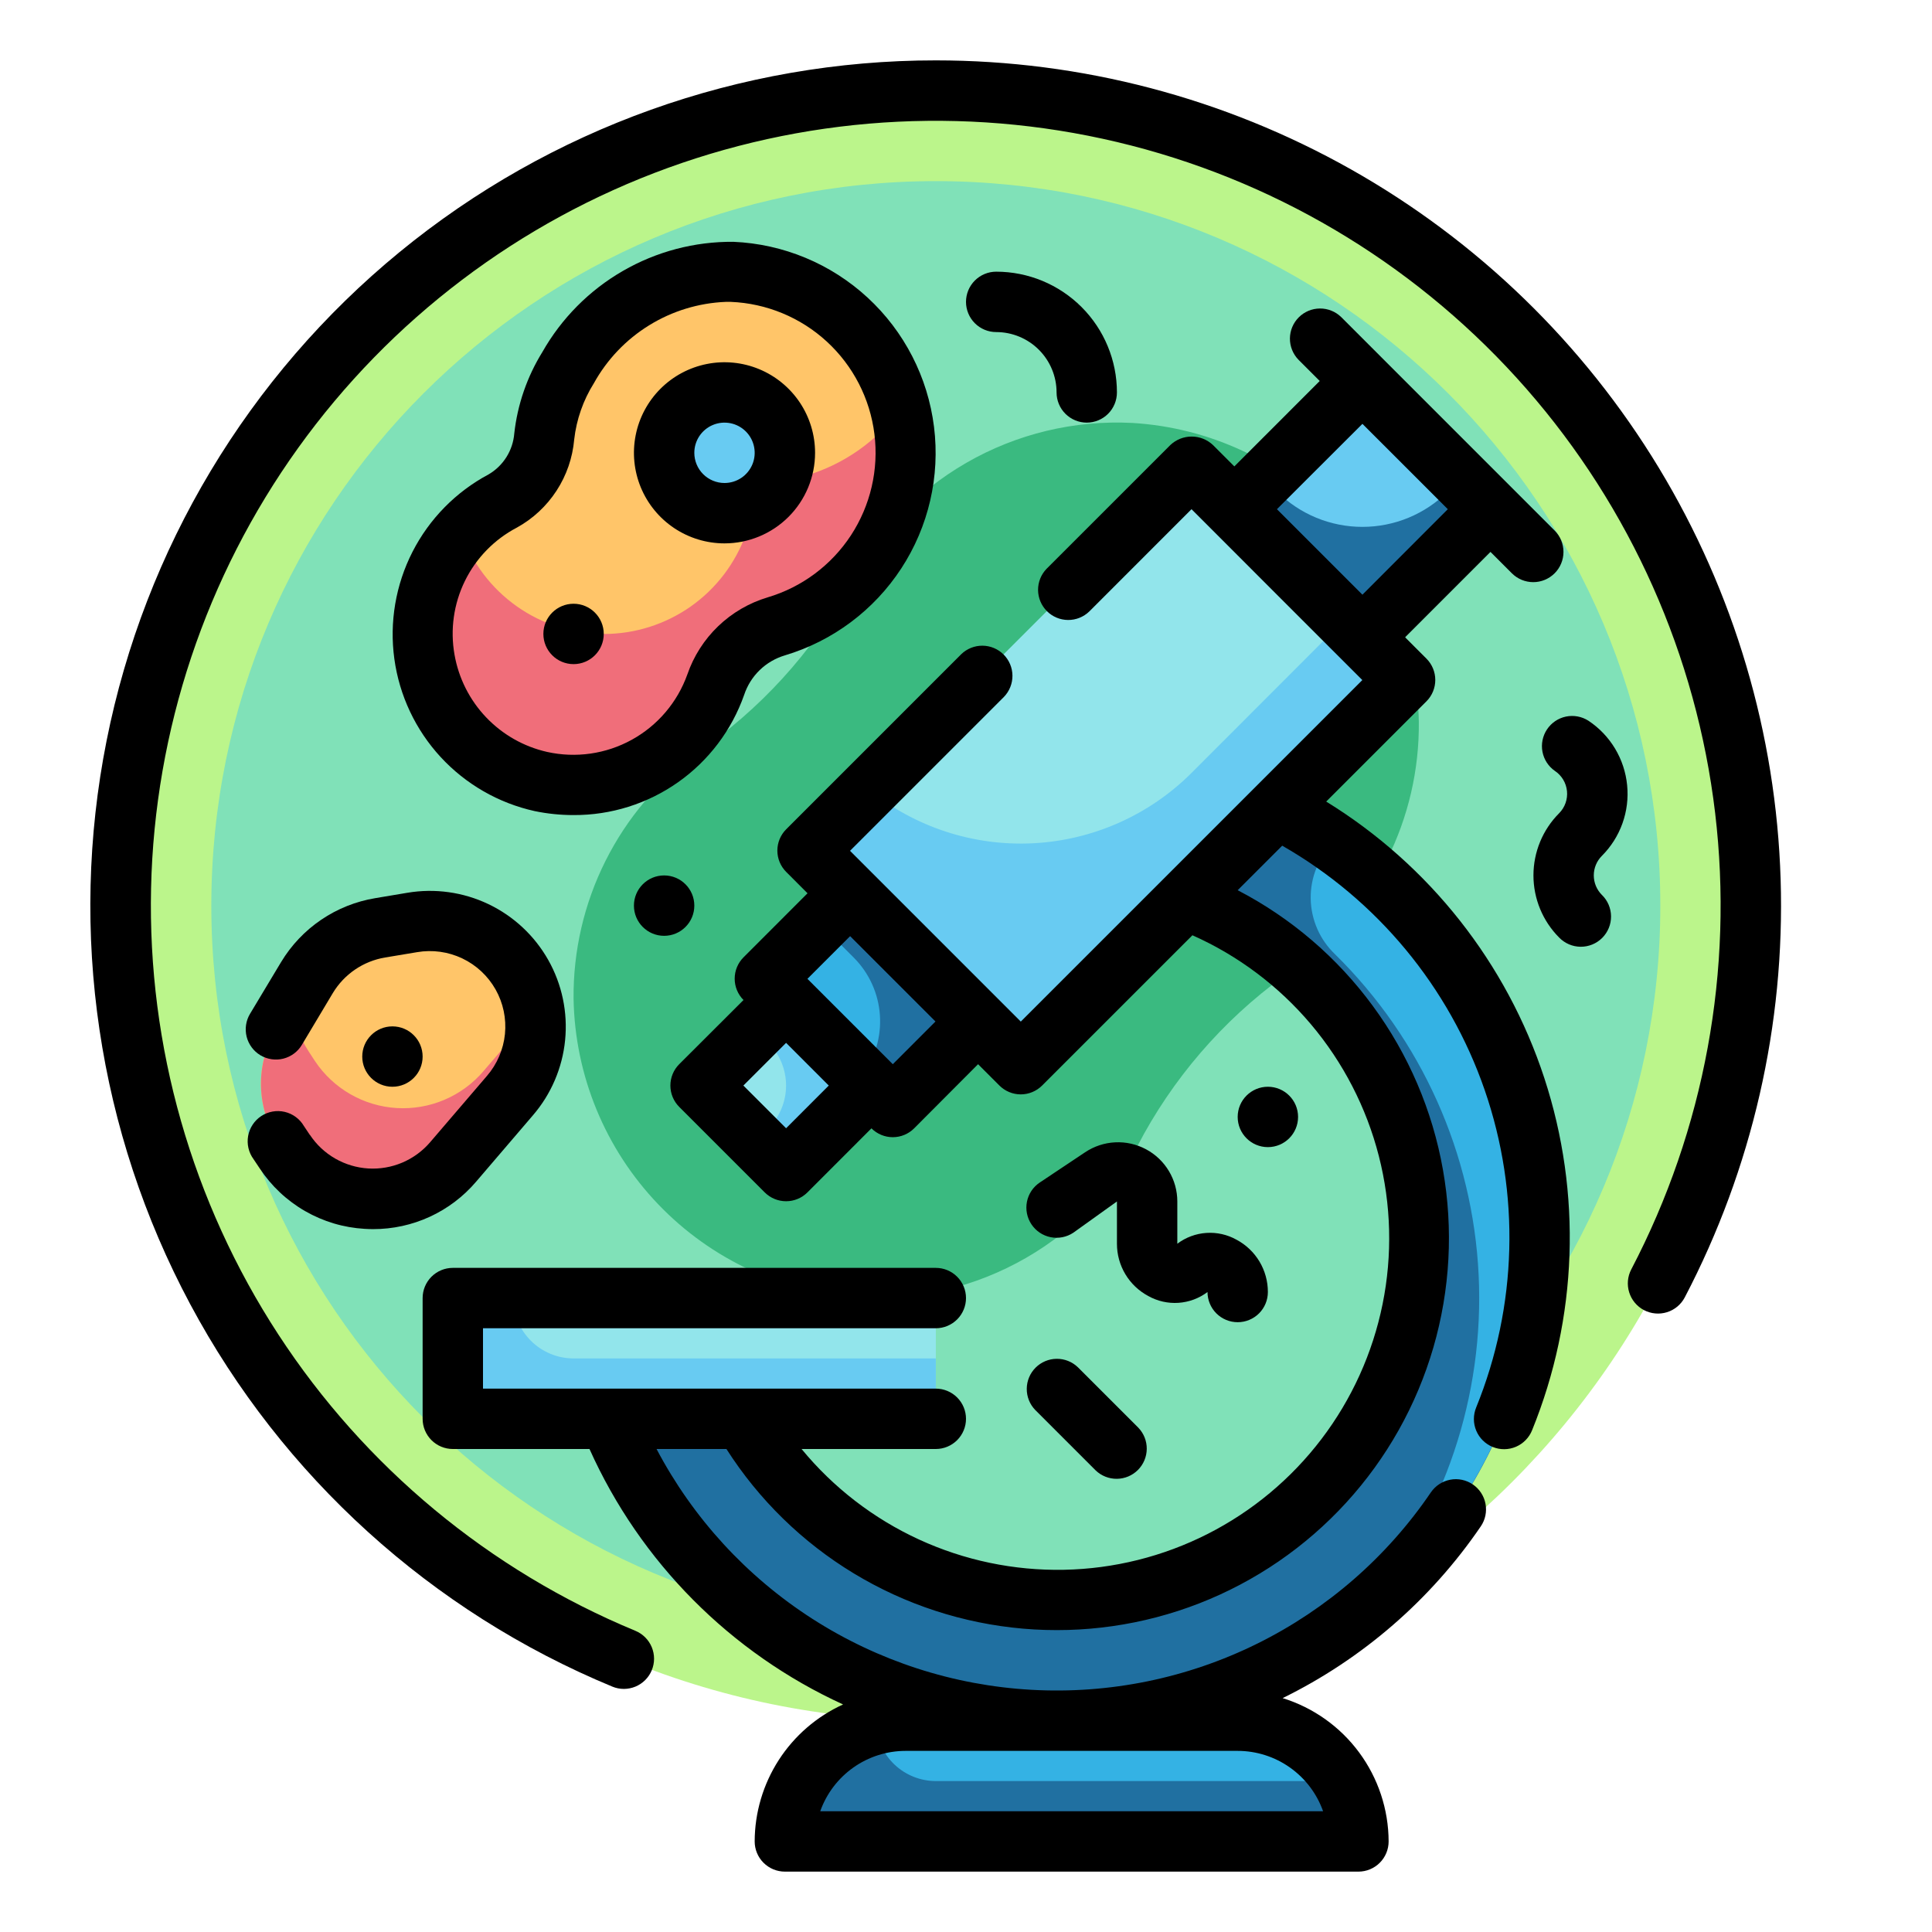 <svg width="100" height="100" viewBox="0 0 100 100" fill="none" xmlns="http://www.w3.org/2000/svg">
<path d="M48.438 89.062C71.737 89.062 90.625 70.174 90.625 46.875C90.625 23.576 71.737 4.688 48.438 4.688C25.138 4.688 6.25 23.576 6.25 46.875C6.25 70.174 25.138 89.062 48.438 89.062Z" fill="#BBF58B"/>
<path d="M48.438 84.375C69.148 84.375 85.938 67.586 85.938 46.875C85.938 26.164 69.148 9.375 48.438 9.375C27.727 9.375 10.938 26.164 10.938 46.875C10.938 67.586 27.727 84.375 48.438 84.375Z" fill="#80E1B8"/>
<path d="M73.438 37.361C73.367 33.392 71.803 29.596 69.058 26.729C66.312 23.862 62.588 22.135 58.626 21.892C55.616 21.734 52.625 22.451 50.015 23.957C47.404 25.463 45.285 27.692 43.915 30.377C42.003 33.808 39.318 36.746 36.074 38.961C34.074 40.424 32.452 42.343 31.341 44.559C30.23 46.775 29.664 49.223 29.688 51.702C29.759 55.67 31.323 59.466 34.068 62.333C36.813 65.2 40.538 66.927 44.499 67.17C47.509 67.328 50.501 66.611 53.112 65.105C55.723 63.6 57.842 61.37 59.213 58.686C61.124 55.255 63.807 52.316 67.051 50.102C69.051 48.638 70.674 46.719 71.785 44.504C72.896 42.288 73.463 39.839 73.438 37.361Z" fill="#3ABA80"/>
<path d="M37.892 14.07C36.163 14.059 34.463 14.513 32.97 15.385C31.477 16.256 30.246 17.513 29.406 19.023C28.733 20.105 28.31 21.324 28.168 22.591C28.11 23.282 27.883 23.948 27.508 24.531C27.133 25.115 26.621 25.597 26.017 25.938C24.895 26.534 23.936 27.394 23.222 28.445C22.508 29.495 22.061 30.704 21.92 31.966C21.778 33.229 21.947 34.507 22.411 35.689C22.875 36.871 23.62 37.923 24.582 38.752C25.544 39.582 26.693 40.164 27.931 40.449C29.169 40.734 30.458 40.713 31.685 40.388C32.913 40.062 34.043 39.442 34.977 38.582C35.911 37.721 36.622 36.645 37.046 35.448C37.29 34.734 37.701 34.087 38.245 33.563C38.788 33.039 39.449 32.651 40.171 32.433C42.305 31.806 44.146 30.441 45.366 28.581C46.586 26.722 47.105 24.49 46.831 22.283C46.557 20.076 45.508 18.039 43.87 16.534C42.233 15.03 40.114 14.157 37.892 14.07Z" fill="#FFC569"/>
<path d="M54.687 39.062V45.312C57.979 45.31 61.214 46.174 64.066 47.818C66.918 49.461 69.287 51.827 70.935 54.677C72.583 57.527 73.451 60.76 73.453 64.052C73.455 67.344 72.59 70.579 70.945 73.43C69.3 76.282 66.934 78.65 64.083 80.297C61.233 81.944 57.999 82.812 54.707 82.812C51.415 82.813 48.181 81.947 45.33 80.302C42.479 78.656 40.111 76.288 38.465 73.438H31.521C33.223 77.643 36.036 81.306 39.66 84.035C43.284 86.763 47.583 88.454 52.094 88.927C56.606 89.399 61.161 88.635 65.272 86.716C69.383 84.797 72.894 81.796 75.429 78.034C77.964 74.272 79.428 69.891 79.663 65.361C79.899 60.83 78.897 56.321 76.766 52.317C74.635 48.312 71.454 44.963 67.564 42.628C63.675 40.293 59.224 39.061 54.687 39.062Z" fill="#2070A1"/>
<path d="M61.676 24.139L72.723 35.186L52.838 55.07L41.791 44.023L61.676 24.139Z" fill="#92E5EB"/>
<path d="M44.002 46.234L50.631 52.864L46.212 57.283L39.583 50.654L44.002 46.234Z" fill="#34B2E4"/>
<path d="M40.69 51.759L45.109 56.179L40.69 60.598L36.27 56.179L40.69 51.759Z" fill="#92E5EB"/>
<path d="M70.514 19.719L77.143 26.348L70.514 32.977L63.885 26.348L70.514 19.719Z" fill="#68CBF2"/>
<path d="M23.438 67.188H48.438V73.438H23.438V67.188Z" fill="#92E5EB"/>
<path d="M46.875 89.062H64.062C65.72 89.062 67.31 89.721 68.482 90.893C69.654 92.065 70.312 93.655 70.312 95.312H40.625C40.625 93.655 41.283 92.065 42.456 90.893C43.628 89.721 45.217 89.062 46.875 89.062Z" fill="#34B2E4"/>
<path d="M61.68 40C59.494 42.187 56.575 43.486 53.487 43.647C50.399 43.807 47.362 42.817 44.961 40.869L41.789 44.041L52.837 55.089L72.728 35.195L69.603 32.07L61.68 40Z" fill="#68CBF2"/>
<path d="M69.016 43.594C68.637 43.977 68.337 44.433 68.136 44.934C67.934 45.434 67.834 45.97 67.842 46.51C67.85 47.05 67.965 47.582 68.181 48.077C68.397 48.572 68.71 49.018 69.1 49.391C73.578 53.792 76.232 59.719 76.534 65.99C76.836 72.261 74.763 78.416 70.729 83.227C73.673 80.766 76.011 77.661 77.561 74.15C79.11 70.64 79.83 66.82 79.665 62.987C79.499 59.154 78.452 55.41 76.606 52.047C74.759 48.683 72.162 45.791 69.016 43.594Z" fill="#34B2E4"/>
<path d="M74.937 25.441C74.357 26.021 73.668 26.481 72.909 26.796C72.151 27.11 71.338 27.271 70.518 27.271C69.697 27.271 68.884 27.11 68.126 26.796C67.367 26.481 66.678 26.021 66.098 25.441L65.451 24.794L63.889 26.356L70.518 32.986L77.147 26.356L75.584 24.794L74.937 25.441Z" fill="#2070A1"/>
<path d="M44.002 46.25L42.44 47.812L44.191 49.566C44.988 50.365 45.469 51.425 45.544 52.551C45.62 53.677 45.286 54.792 44.603 55.691L46.211 57.298L50.625 52.873L44.002 46.25Z" fill="#2070A1"/>
<path d="M40.688 51.769L39.125 53.331L39.772 53.978C40.358 54.564 40.687 55.359 40.687 56.188C40.687 57.016 40.358 57.811 39.772 58.397L39.125 59.045L40.688 60.608L45.106 56.188L40.688 51.769Z" fill="#68CBF2"/>
<path d="M26.562 67.188H23.438V73.438H48.438V70.312H29.688C28.859 70.312 28.064 69.983 27.478 69.397C26.892 68.811 26.562 68.016 26.562 67.188Z" fill="#68CBF2"/>
<path d="M48.438 92.188C47.648 92.186 46.888 91.885 46.311 91.345C45.735 90.804 45.386 90.065 45.334 89.277C43.99 89.616 42.797 90.394 41.944 91.487C41.092 92.58 40.627 93.926 40.625 95.312H70.312C70.307 94.212 70.007 93.133 69.445 92.188H48.438Z" fill="#2070A1"/>
<path d="M37.5 26.562C39.226 26.562 40.625 25.163 40.625 23.438C40.625 21.712 39.226 20.312 37.5 20.312C35.774 20.312 34.375 21.712 34.375 23.438C34.375 25.163 35.774 26.562 37.5 26.562Z" fill="#68CBF2"/>
<path d="M19.687 48.022L21.338 47.747C22.741 47.511 24.18 47.832 25.35 48.639C26.52 49.447 27.33 50.679 27.607 52.073C27.771 52.889 27.747 53.732 27.536 54.537C27.325 55.342 26.933 56.088 26.39 56.719L23.454 60.145C22.904 60.787 22.212 61.293 21.433 61.623C20.655 61.953 19.81 62.098 18.966 62.047C18.122 61.996 17.301 61.75 16.568 61.329C15.835 60.908 15.209 60.322 14.74 59.619L14.428 59.141C13.85 58.278 13.529 57.27 13.504 56.232C13.478 55.194 13.748 54.171 14.282 53.281L15.885 50.609C16.294 49.928 16.845 49.344 17.501 48.897C18.158 48.45 18.904 48.152 19.687 48.022Z" fill="#FFC569"/>
<path d="M41.739 24.613C41.016 24.831 40.356 25.218 39.812 25.743C39.269 26.267 38.858 26.913 38.614 27.628C38.072 29.147 37.073 30.461 35.755 31.39C34.436 32.318 32.862 32.816 31.25 32.815C29.637 32.813 28.064 32.313 26.747 31.382C25.43 30.451 24.433 29.136 23.894 27.616C23.123 28.473 22.552 29.491 22.221 30.596C21.891 31.701 21.81 32.866 21.983 34.006C22.157 35.146 22.581 36.234 23.225 37.19C23.87 38.147 24.718 38.949 25.709 39.538C26.7 40.128 27.81 40.49 28.958 40.599C30.106 40.709 31.264 40.562 32.349 40.17C33.434 39.779 34.418 39.151 35.231 38.333C36.044 37.515 36.666 36.528 37.052 35.441C37.296 34.726 37.706 34.08 38.25 33.555C38.793 33.031 39.454 32.644 40.177 32.425C42.489 31.745 44.449 30.196 45.645 28.103C46.842 26.01 47.181 23.535 46.594 21.197C45.388 22.831 43.684 24.029 41.739 24.613Z" fill="#F06E7A"/>
<path d="M25.018 55.45C24.467 56.092 23.776 56.598 22.997 56.928C22.218 57.258 21.374 57.403 20.53 57.352C19.686 57.301 18.865 57.055 18.132 56.634C17.398 56.212 16.773 55.627 16.304 54.923L15.991 54.445C15.491 53.688 15.188 52.818 15.108 51.914L14.29 53.278C13.755 54.167 13.485 55.189 13.509 56.226C13.534 57.262 13.853 58.27 14.429 59.133L14.741 59.611C15.21 60.315 15.836 60.9 16.569 61.321C17.302 61.742 18.123 61.988 18.967 62.039C19.811 62.09 20.656 61.945 21.434 61.615C22.213 61.285 22.905 60.779 23.455 60.138L26.391 56.719C26.891 56.129 27.259 55.439 27.473 54.696C27.687 53.953 27.74 53.173 27.63 52.408L25.018 55.45Z" fill="#F06E7A"/>
<path d="M48.438 3.125C38.314 3.122 28.503 6.63 20.676 13.052C12.85 19.473 7.492 28.41 5.517 38.339C3.541 48.268 5.071 58.575 9.844 67.502C14.617 76.43 22.338 83.426 31.692 87.298C31.882 87.377 32.085 87.418 32.291 87.418C32.496 87.418 32.699 87.377 32.889 87.299C33.078 87.22 33.251 87.105 33.396 86.96C33.541 86.815 33.656 86.643 33.735 86.453C33.813 86.263 33.854 86.06 33.854 85.855C33.854 85.65 33.813 85.447 33.735 85.257C33.656 85.067 33.541 84.895 33.396 84.75C33.251 84.605 33.079 84.49 32.889 84.411C25.323 81.278 18.881 75.931 14.407 69.072C9.933 62.212 7.637 54.161 7.819 45.974C8.001 37.787 10.653 29.846 15.427 23.193C20.202 16.54 26.875 11.484 34.573 8.69C42.271 5.896 50.633 5.494 58.564 7.536C66.494 9.578 73.622 13.969 79.014 20.133C84.405 26.297 87.807 33.947 88.775 42.078C89.742 50.21 88.229 58.445 84.435 65.702C84.242 66.069 84.203 66.497 84.327 66.893C84.45 67.289 84.726 67.619 85.093 67.812C85.46 68.004 85.889 68.043 86.285 67.919C86.68 67.796 87.011 67.52 87.203 67.153C90.691 60.485 92.4 53.03 92.165 45.509C91.93 37.987 89.759 30.653 85.862 24.216C81.964 17.779 76.472 12.456 69.917 8.761C63.361 5.066 55.963 3.125 48.438 3.125Z" fill="black"/>
<path d="M68.644 41.489L73.833 36.3C74.126 36.007 74.29 35.61 74.29 35.195C74.29 34.781 74.126 34.384 73.833 34.091L72.728 32.986L77.147 28.566L78.253 29.672C78.398 29.817 78.57 29.933 78.76 30.012C78.95 30.091 79.153 30.131 79.359 30.132C79.564 30.132 79.768 30.092 79.958 30.013C80.147 29.935 80.32 29.82 80.466 29.675C80.611 29.53 80.727 29.358 80.805 29.168C80.884 28.978 80.925 28.775 80.925 28.569C80.926 28.364 80.885 28.16 80.807 27.971C80.729 27.781 80.614 27.608 80.469 27.462L69.414 16.406C69.119 16.122 68.725 15.964 68.315 15.968C67.905 15.971 67.513 16.136 67.224 16.425C66.934 16.715 66.77 17.107 66.766 17.517C66.763 17.926 66.92 18.321 67.205 18.616L68.309 19.72L63.889 24.141L62.784 23.036C62.486 22.754 62.091 22.596 61.68 22.596C61.269 22.596 60.873 22.754 60.575 23.036L54.169 29.442C53.884 29.737 53.727 30.132 53.73 30.541C53.734 30.951 53.898 31.343 54.188 31.633C54.477 31.922 54.869 32.087 55.279 32.09C55.689 32.094 56.083 31.936 56.378 31.652L61.673 26.356L62.778 27.461L66.094 30.781L70.514 35.2L60.233 45.481L52.836 52.877L43.997 44.038L51.966 36.069C52.25 35.774 52.408 35.379 52.404 34.97C52.401 34.56 52.236 34.168 51.947 33.878C51.657 33.589 51.265 33.424 50.855 33.421C50.446 33.417 50.051 33.575 49.756 33.859L40.694 42.922C40.401 43.215 40.236 43.612 40.236 44.027C40.236 44.441 40.401 44.838 40.694 45.131L41.798 46.236L38.484 49.552C38.191 49.845 38.027 50.242 38.027 50.656C38.027 51.071 38.191 51.468 38.484 51.761L35.156 55.083C34.863 55.376 34.699 55.773 34.699 56.188C34.699 56.602 34.863 56.999 35.156 57.292L39.583 61.719C39.876 62.012 40.273 62.176 40.688 62.176C41.102 62.176 41.499 62.012 41.792 61.719L45.106 58.403C45.399 58.696 45.797 58.861 46.211 58.861C46.625 58.861 47.023 58.696 47.316 58.403L50.625 55.083L51.73 56.188C52.023 56.48 52.42 56.645 52.834 56.645C53.249 56.645 53.646 56.48 53.939 56.188L61.719 48.409C64.084 49.462 66.181 51.036 67.852 53.014C69.522 54.992 70.724 57.322 71.367 59.83C72.01 62.338 72.077 64.959 71.563 67.497C71.049 70.034 69.968 72.423 68.4 74.483C66.833 76.544 64.819 78.223 62.511 79.395C60.202 80.567 57.658 81.202 55.07 81.252C52.481 81.301 49.915 80.765 47.563 79.682C45.211 78.6 43.135 76.999 41.489 75H48.438C48.852 75 49.249 74.835 49.542 74.542C49.835 74.249 50 73.852 50 73.438C50 73.023 49.835 72.626 49.542 72.333C49.249 72.04 48.852 71.875 48.438 71.875H25V68.75H48.438C48.852 68.75 49.249 68.585 49.542 68.292C49.835 67.999 50 67.602 50 67.188C50 66.773 49.835 66.376 49.542 66.083C49.249 65.79 48.852 65.625 48.438 65.625H23.438C23.023 65.625 22.626 65.79 22.333 66.083C22.04 66.376 21.875 66.773 21.875 67.188V73.438C21.875 73.852 22.04 74.249 22.333 74.542C22.626 74.835 23.023 75 23.438 75H30.512C33.139 80.853 37.804 85.552 43.638 88.222C42.276 88.842 41.121 89.84 40.31 91.096C39.499 92.353 39.066 93.817 39.062 95.312C39.062 95.727 39.227 96.124 39.52 96.417C39.813 96.71 40.211 96.875 40.625 96.875H70.312C70.727 96.875 71.124 96.71 71.417 96.417C71.71 96.124 71.875 95.727 71.875 95.312C71.869 93.653 71.334 92.039 70.347 90.704C69.361 89.37 67.974 88.386 66.389 87.894C70.519 85.868 74.053 82.805 76.645 79.005C76.761 78.835 76.842 78.644 76.884 78.444C76.925 78.243 76.927 78.035 76.889 77.834C76.851 77.632 76.773 77.44 76.661 77.269C76.548 77.097 76.403 76.949 76.234 76.834C76.064 76.718 75.873 76.637 75.672 76.595C75.472 76.553 75.264 76.552 75.063 76.59C74.861 76.628 74.669 76.706 74.497 76.818C74.326 76.931 74.178 77.076 74.062 77.245C71.791 80.588 68.693 83.286 65.07 85.077C61.447 86.868 57.422 87.69 53.387 87.464C49.352 87.238 45.444 85.971 42.044 83.787C38.644 81.603 35.866 78.576 33.983 75H37.6C39.275 77.624 41.53 79.827 44.192 81.439C46.855 83.052 49.852 84.03 52.953 84.299C56.054 84.567 59.175 84.119 62.075 82.989C64.974 81.859 67.576 80.076 69.676 77.78C71.777 75.484 73.322 72.735 74.191 69.746C75.059 66.757 75.229 63.609 74.686 60.544C74.144 57.479 72.903 54.581 71.061 52.072C69.219 49.563 66.824 47.512 64.062 46.077L66.367 43.772C71.278 46.582 75.002 51.078 76.849 56.426C78.695 61.774 78.538 67.611 76.406 72.852C76.328 73.042 76.288 73.246 76.288 73.452C76.289 73.658 76.33 73.862 76.41 74.052C76.49 74.242 76.606 74.415 76.753 74.559C76.9 74.704 77.074 74.819 77.265 74.896C77.456 74.973 77.66 75.012 77.866 75.01C78.072 75.008 78.276 74.965 78.466 74.884C78.655 74.803 78.826 74.685 78.97 74.537C79.114 74.39 79.227 74.215 79.303 74.023C81.662 68.216 81.886 61.76 79.935 55.804C77.984 49.847 73.982 44.775 68.644 41.489ZM70.519 21.938L74.938 26.356L70.519 30.781L68.308 28.57L66.094 26.356L70.519 21.938ZM40.688 58.398L38.477 56.188L40.688 53.978L42.897 56.188L40.688 58.398ZM46.211 55.083L41.792 50.664L44.002 48.455L48.42 52.873L46.211 55.083ZM64.062 90.625C65.032 90.626 65.977 90.927 66.768 91.487C67.559 92.046 68.159 92.837 68.483 93.75H42.455C42.779 92.837 43.378 92.046 44.169 91.487C44.961 90.927 45.906 90.626 46.875 90.625H64.062Z" fill="black"/>
<path d="M42.188 23.438C42.188 22.51 41.913 21.604 41.398 20.833C40.882 20.062 40.15 19.462 39.294 19.107C38.437 18.752 37.495 18.659 36.586 18.84C35.676 19.021 34.841 19.467 34.185 20.123C33.53 20.779 33.083 21.614 32.903 22.523C32.722 23.432 32.815 24.375 33.169 25.231C33.524 26.088 34.125 26.82 34.896 27.335C35.667 27.85 36.573 28.125 37.5 28.125C38.743 28.125 39.935 27.631 40.815 26.752C41.694 25.873 42.188 24.681 42.188 23.438ZM35.938 23.438C35.938 23.128 36.029 22.826 36.201 22.569C36.373 22.312 36.617 22.112 36.902 21.994C37.188 21.876 37.502 21.845 37.805 21.905C38.108 21.965 38.386 22.114 38.605 22.333C38.823 22.551 38.972 22.83 39.032 23.133C39.093 23.436 39.062 23.75 38.944 24.035C38.825 24.321 38.625 24.565 38.368 24.737C38.111 24.908 37.809 25 37.5 25C37.086 25 36.688 24.835 36.395 24.542C36.102 24.249 35.938 23.852 35.938 23.438Z" fill="black"/>
<path d="M38.517 35.967C38.678 35.482 38.953 35.042 39.32 34.686C39.687 34.33 40.135 34.068 40.625 33.922C43.102 33.181 45.237 31.586 46.651 29.42C48.064 27.254 48.664 24.658 48.344 22.091C48.025 19.525 46.806 17.155 44.905 15.402C43.004 13.649 40.543 12.626 37.959 12.516C35.952 12.499 33.977 13.02 32.239 14.024C30.5 15.027 29.062 16.477 28.072 18.223C27.281 19.502 26.785 20.94 26.619 22.434C26.584 22.869 26.445 23.289 26.213 23.659C25.981 24.028 25.664 24.336 25.287 24.556C23.596 25.458 22.222 26.857 21.35 28.564C20.479 30.27 20.151 32.204 20.411 34.102C20.672 36.001 21.508 37.775 22.807 39.184C24.107 40.593 25.806 41.57 27.678 41.983C28.339 42.12 29.012 42.188 29.687 42.188C31.623 42.197 33.514 41.603 35.096 40.489C36.679 39.374 37.875 37.793 38.517 35.967ZM28.316 38.919C27.11 38.646 26.012 38.023 25.16 37.127C24.308 36.232 23.74 35.105 23.526 33.888C23.295 32.591 23.483 31.254 24.063 30.071C24.643 28.888 25.585 27.921 26.752 27.309C27.582 26.852 28.288 26.196 28.805 25.401C29.323 24.607 29.637 23.697 29.72 22.752C29.837 21.714 30.186 20.715 30.742 19.831C31.422 18.605 32.406 17.573 33.6 16.837C34.793 16.1 36.156 15.683 37.558 15.625H37.828C39.676 15.701 41.438 16.43 42.799 17.683C44.16 18.936 45.032 20.631 45.26 22.466C45.489 24.302 45.058 26.159 44.046 27.707C43.033 29.255 41.504 30.394 39.731 30.92C38.772 31.208 37.894 31.719 37.172 32.413C36.45 33.107 35.903 33.962 35.577 34.909C35.063 36.348 34.042 37.55 32.705 38.288C31.368 39.027 29.807 39.251 28.316 38.919Z" fill="black"/>
<path d="M29.688 34.375C30.55 34.375 31.25 33.675 31.25 32.812C31.25 31.95 30.55 31.25 29.688 31.25C28.825 31.25 28.125 31.95 28.125 32.812C28.125 33.675 28.825 34.375 29.688 34.375Z" fill="black"/>
<path d="M16.042 58.75L15.729 58.281C15.622 58.098 15.478 57.939 15.307 57.813C15.137 57.688 14.942 57.598 14.735 57.55C14.529 57.502 14.315 57.496 14.106 57.534C13.897 57.571 13.698 57.651 13.521 57.768C13.344 57.885 13.192 58.036 13.076 58.214C12.959 58.391 12.88 58.59 12.843 58.799C12.806 59.008 12.812 59.222 12.86 59.428C12.909 59.635 12.998 59.829 13.124 60L13.445 60.48C14.044 61.388 14.847 62.143 15.79 62.685C16.733 63.228 17.79 63.543 18.876 63.605C19.023 63.614 19.168 63.619 19.312 63.619C20.326 63.621 21.329 63.402 22.25 62.978C23.171 62.553 23.989 61.933 24.646 61.161L27.579 57.734C28.524 56.639 29.108 55.278 29.25 53.838C29.393 52.398 29.089 50.949 28.378 49.689C27.667 48.429 26.584 47.419 25.278 46.796C23.972 46.174 22.506 45.969 21.079 46.211L19.431 46.487C18.425 46.653 17.467 47.035 16.624 47.607C15.78 48.179 15.072 48.928 14.546 49.802L12.942 52.474C12.836 52.65 12.766 52.845 12.736 53.048C12.706 53.251 12.716 53.458 12.765 53.658C12.815 53.857 12.904 54.044 13.026 54.209C13.149 54.375 13.302 54.514 13.478 54.62C13.655 54.725 13.85 54.795 14.053 54.825C14.256 54.856 14.463 54.846 14.662 54.796C14.862 54.746 15.049 54.657 15.214 54.535C15.379 54.413 15.519 54.259 15.624 54.083L17.224 51.406C17.516 50.92 17.909 50.503 18.378 50.184C18.847 49.865 19.379 49.652 19.939 49.559L21.588 49.284C22.382 49.148 23.198 49.261 23.925 49.606C24.653 49.952 25.255 50.514 25.651 51.215C26.047 51.916 26.216 52.723 26.136 53.524C26.055 54.325 25.729 55.082 25.203 55.691L22.268 59.116C21.876 59.576 21.382 59.938 20.825 60.175C20.269 60.412 19.665 60.516 19.061 60.48C18.458 60.443 17.871 60.267 17.347 59.966C16.823 59.664 16.376 59.245 16.042 58.741V58.75Z" fill="black"/>
<path d="M20.312 56.25C21.175 56.25 21.875 55.55 21.875 54.688C21.875 53.825 21.175 53.125 20.312 53.125C19.45 53.125 18.75 53.825 18.75 54.688C18.75 55.55 19.45 56.25 20.312 56.25Z" fill="black"/>
<path d="M84.22 40.642C84.155 39.972 83.941 39.325 83.595 38.747C83.248 38.17 82.778 37.677 82.217 37.305C81.872 37.084 81.454 37.007 81.053 37.09C80.652 37.174 80.3 37.412 80.073 37.753C79.846 38.094 79.761 38.511 79.838 38.913C79.915 39.316 80.147 39.672 80.484 39.905C80.658 40.022 80.804 40.176 80.912 40.356C81.02 40.537 81.086 40.738 81.107 40.947C81.128 41.156 81.102 41.367 81.032 41.565C80.962 41.763 80.849 41.943 80.701 42.092C79.849 42.946 79.371 44.103 79.371 45.309C79.371 46.516 79.849 47.672 80.701 48.527C80.845 48.676 81.018 48.795 81.208 48.877C81.399 48.959 81.604 49.002 81.811 49.004C82.019 49.005 82.225 48.966 82.417 48.887C82.609 48.809 82.783 48.693 82.93 48.546C83.076 48.399 83.192 48.225 83.271 48.033C83.35 47.841 83.389 47.635 83.387 47.428C83.386 47.22 83.342 47.015 83.261 46.824C83.179 46.634 83.06 46.461 82.91 46.317C82.644 46.05 82.494 45.687 82.494 45.309C82.494 44.932 82.644 44.569 82.91 44.302C83.386 43.827 83.751 43.252 83.977 42.619C84.204 41.986 84.287 41.311 84.22 40.642Z" fill="black"/>
<path d="M59.317 59.486C58.827 59.224 58.275 59.099 57.719 59.127C57.164 59.154 56.626 59.333 56.164 59.642L53.821 61.205C53.476 61.435 53.236 61.792 53.155 62.199C53.074 62.605 53.158 63.027 53.388 63.372C53.618 63.717 53.975 63.956 54.382 64.037C54.788 64.118 55.21 64.035 55.555 63.805L57.813 62.187V64.375C57.812 64.931 57.962 65.476 58.248 65.953C58.533 66.429 58.943 66.819 59.433 67.081C59.909 67.348 60.453 67.471 60.997 67.434C61.542 67.398 62.064 67.203 62.5 66.875C62.5 67.289 62.665 67.687 62.958 67.98C63.251 68.273 63.648 68.437 64.063 68.437C64.477 68.437 64.874 68.273 65.168 67.98C65.461 67.687 65.625 67.289 65.625 66.875C65.626 66.319 65.475 65.774 65.19 65.297C64.905 64.821 64.495 64.43 64.005 64.169C63.529 63.902 62.985 63.779 62.441 63.816C61.896 63.852 61.374 64.047 60.938 64.375V62.187C60.938 61.633 60.787 61.088 60.501 60.612C60.216 60.137 59.807 59.747 59.317 59.486Z" fill="black"/>
<path d="M34.375 48.438C35.238 48.438 35.938 47.738 35.938 46.875C35.938 46.012 35.238 45.312 34.375 45.312C33.512 45.312 32.812 46.012 32.812 46.875C32.812 47.738 33.512 48.438 34.375 48.438Z" fill="black"/>
<path d="M65.625 59.375C66.488 59.375 67.188 58.675 67.188 57.812C67.188 56.95 66.488 56.25 65.625 56.25C64.762 56.25 64.062 56.95 64.062 57.812C64.062 58.675 64.762 59.375 65.625 59.375Z" fill="black"/>
<path d="M54.688 20.312C54.688 20.727 54.852 21.124 55.145 21.417C55.438 21.71 55.836 21.875 56.25 21.875C56.664 21.875 57.062 21.71 57.355 21.417C57.648 21.124 57.812 20.727 57.812 20.312C57.812 18.655 57.154 17.065 55.982 15.893C54.81 14.721 53.22 14.062 51.562 14.062C51.148 14.062 50.751 14.227 50.458 14.52C50.165 14.813 50 15.211 50 15.625C50 16.039 50.165 16.437 50.458 16.73C50.751 17.023 51.148 17.188 51.562 17.188C52.391 17.188 53.186 17.517 53.772 18.103C54.358 18.689 54.688 19.484 54.688 20.312Z" fill="black"/>
<path d="M53.583 72.98L56.708 76.105C57.003 76.389 57.398 76.547 57.807 76.543C58.217 76.54 58.609 76.375 58.898 76.086C59.188 75.796 59.352 75.404 59.356 74.994C59.36 74.585 59.202 74.19 58.917 73.895L55.792 70.77C55.498 70.486 55.103 70.328 54.694 70.332C54.284 70.335 53.892 70.5 53.602 70.789C53.312 71.079 53.148 71.471 53.145 71.881C53.141 72.29 53.298 72.685 53.583 72.98Z" fill="black"/>
</svg>
